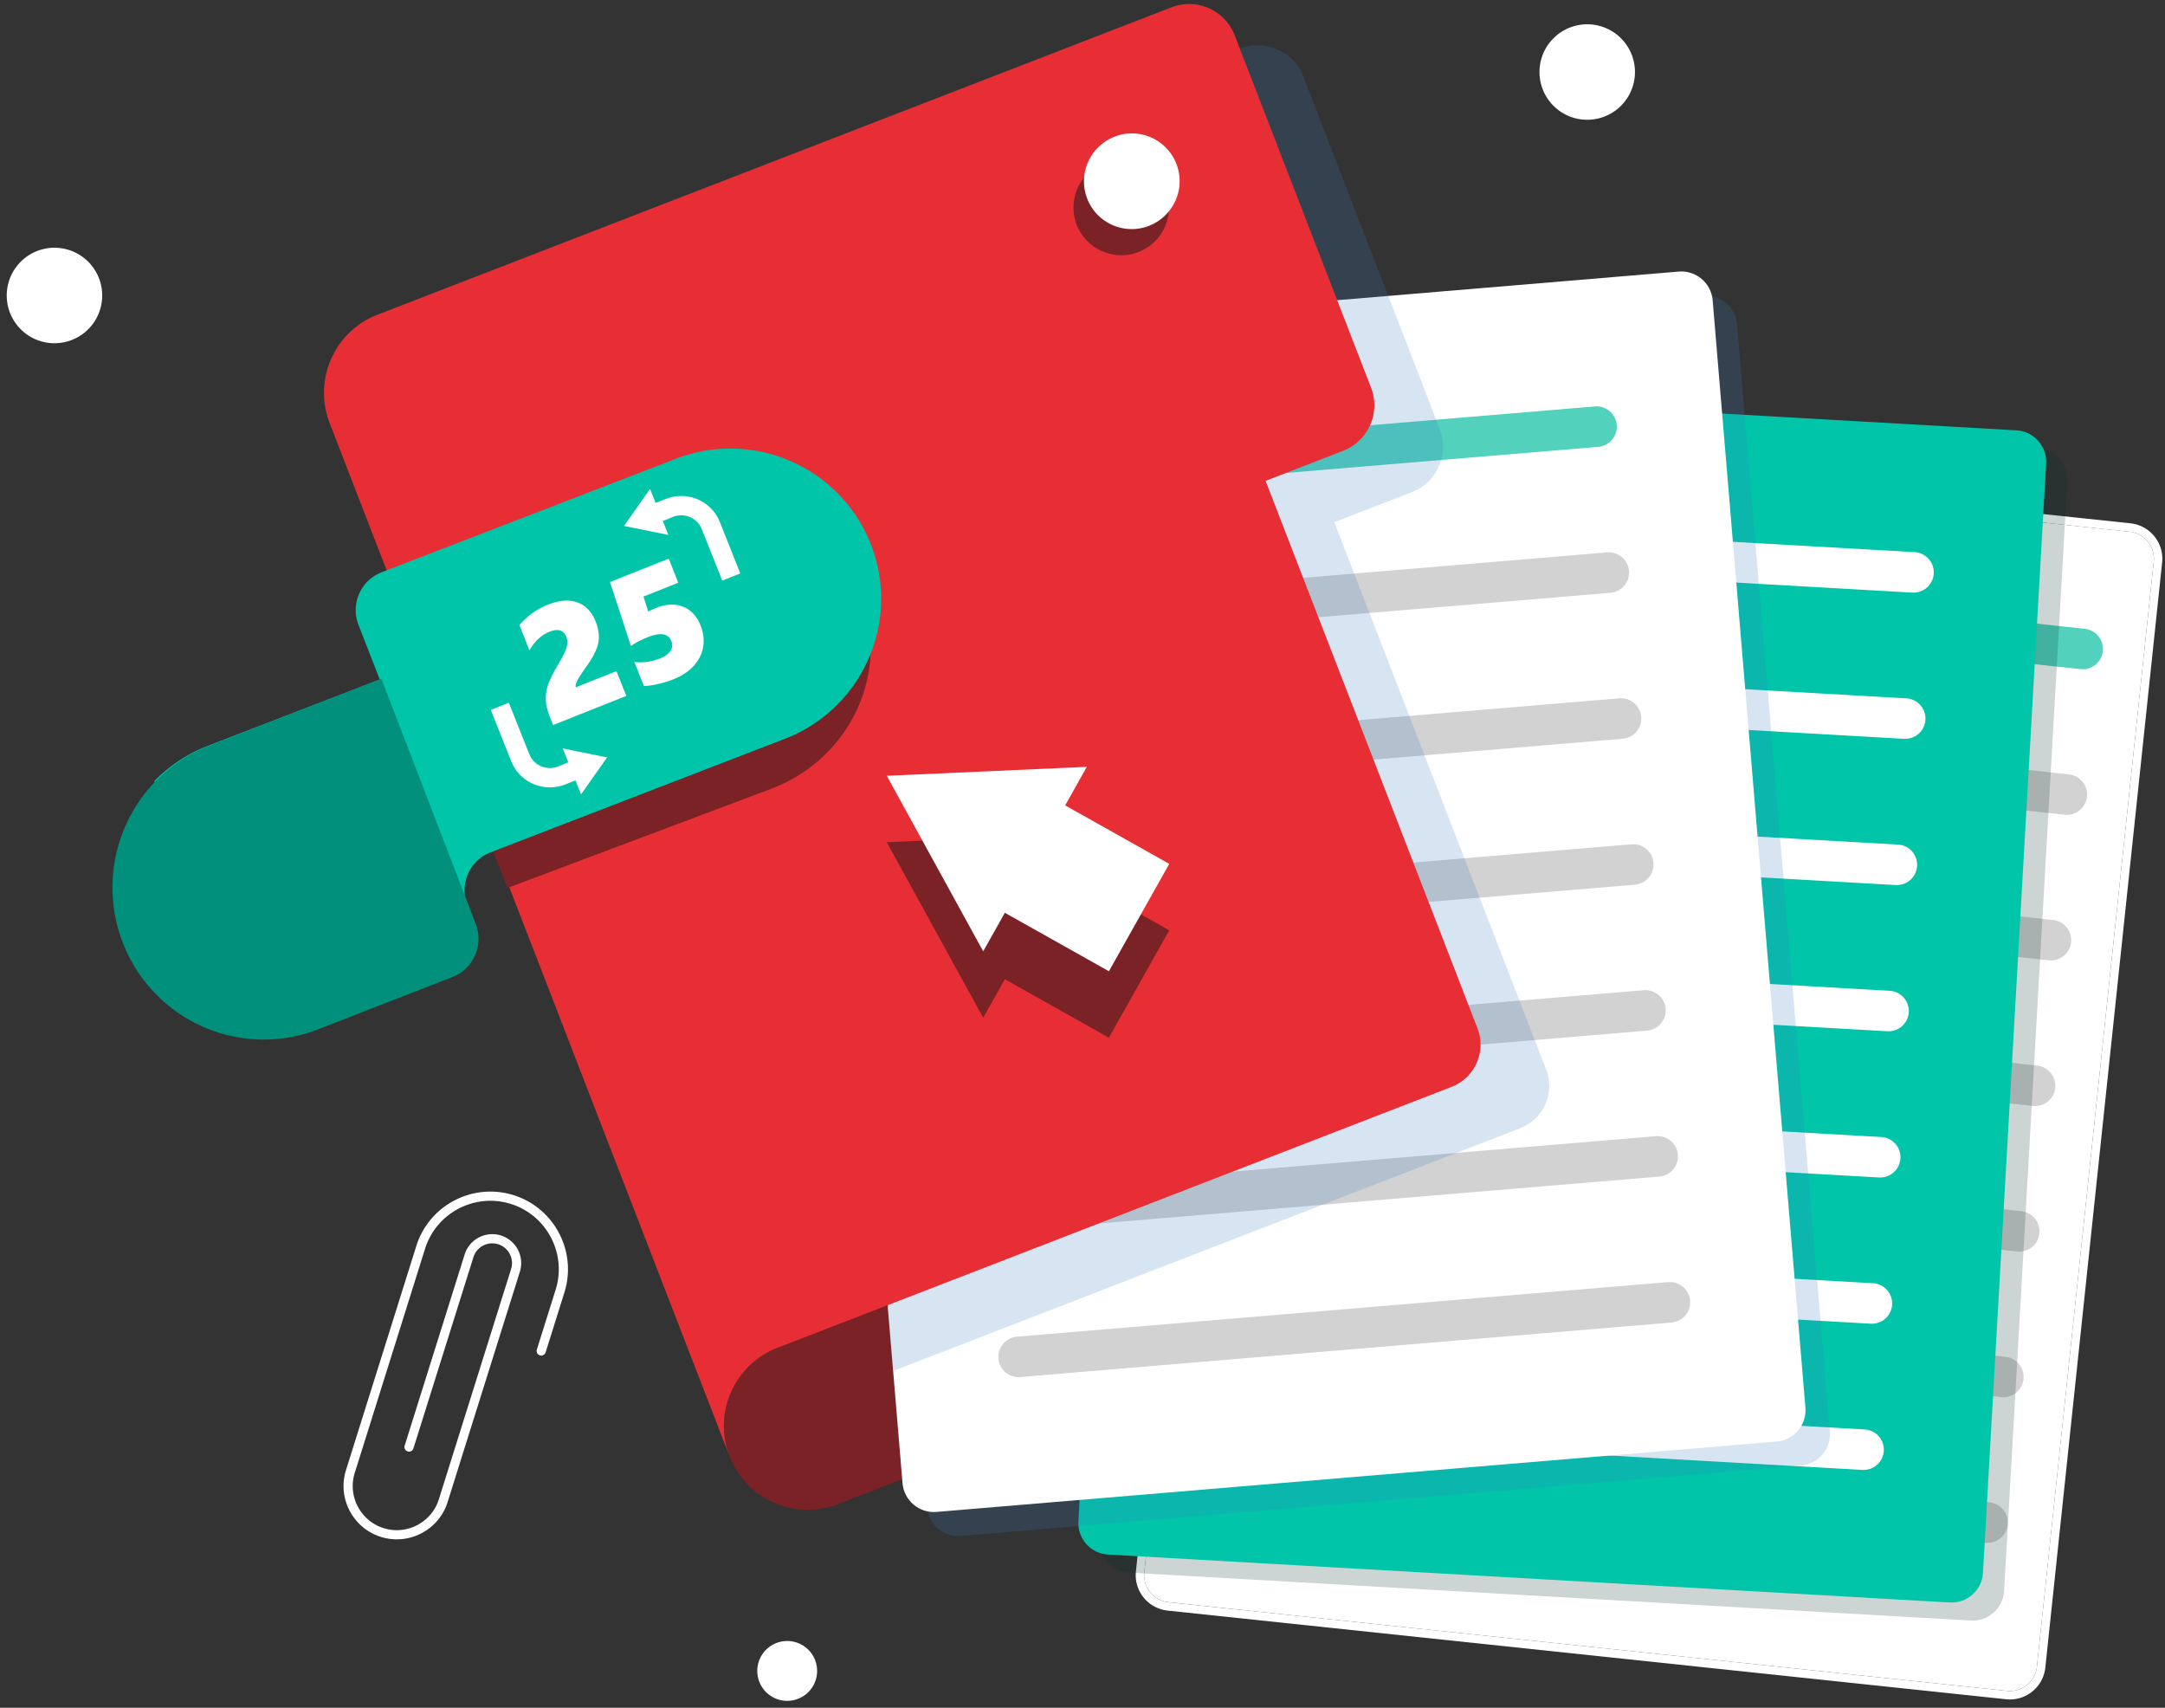 <svg xmlns="http://www.w3.org/2000/svg" width="407" height="321" fill="none"><rect width="100%" height="100%" fill="#333333" stroke="none"/><g clip-path="url(#a)"><path fill="#fff" d="M377.849 319.436c-.234 0-.47-.012-.707-.038l-157.649-16.666a6.7 6.7 0 0 1-5.952-7.359l21.96-207.722a6.649 6.649 0 0 1 2.452-4.494 6.642 6.642 0 0 1 4.908-1.458L400.51 98.365a6.7 6.7 0 0 1 5.952 7.359l-21.96 207.722c-.364 3.433-3.275 5.99-6.653 5.99ZM242.152 83.25a5.067 5.067 0 0 0-3.202 1.142 5.07 5.07 0 0 0-1.871 3.427l-21.961 207.722a5.07 5.07 0 0 0 1.113 3.743 5.072 5.072 0 0 0 3.427 1.872l157.649 16.666a5.114 5.114 0 0 0 5.614-4.54l21.961-207.722a5.113 5.113 0 0 0-4.541-5.614L242.692 83.279c-.18-.02-.36-.029-.54-.029Z"/><path fill="#fff" d="M242.152 83.25a5.067 5.067 0 0 0-3.202 1.142 5.07 5.07 0 0 0-1.871 3.427l-21.961 207.722a5.07 5.07 0 0 0 1.113 3.743 5.072 5.072 0 0 0 3.427 1.872l157.649 16.666a5.114 5.114 0 0 0 5.614-4.54l21.961-207.722a5.113 5.113 0 0 0-4.541-5.614L242.692 83.279c-.18-.02-.36-.029-.54-.029Z"/><path fill="#D2D2D2" d="m388.131 153.142-122.149-13.31a3.82 3.82 0 0 1-3.374-4.2 3.82 3.82 0 0 1 4.2-3.374l122.149 13.309a3.82 3.82 0 0 1 3.374 4.2 3.823 3.823 0 0 1-4.2 3.375ZM385.149 180.507 263 167.198a3.821 3.821 0 0 1-3.375-4.2 3.82 3.82 0 0 1 4.2-3.375l122.149 13.31a3.82 3.82 0 0 1 3.375 4.2 3.82 3.82 0 0 1-4.2 3.374ZM382.167 207.874l-122.15-13.309a3.82 3.82 0 0 1-3.374-4.2 3.82 3.82 0 0 1 4.2-3.375l122.149 13.31a3.82 3.82 0 0 1 3.374 4.2 3.82 3.82 0 0 1-4.199 3.374ZM379.186 235.24l-122.149-13.31a3.82 3.82 0 0 1-3.375-4.2 3.82 3.82 0 0 1 4.2-3.374l122.149 13.309a3.82 3.82 0 0 1 3.375 4.2 3.82 3.82 0 0 1-4.2 3.375ZM376.204 262.607l-122.15-13.309a3.821 3.821 0 0 1-3.374-4.2 3.82 3.82 0 0 1 4.2-3.375l122.149 13.31a3.82 3.82 0 0 1 3.374 4.2 3.82 3.82 0 0 1-4.199 3.374ZM373.222 289.973l-122.149-13.31a3.82 3.82 0 0 1-3.374-4.2 3.82 3.82 0 0 1 4.199-3.374l122.15 13.309a3.821 3.821 0 0 1 3.374 4.2 3.821 3.821 0 0 1-4.2 3.375Z"/><path fill="#52D1BD" d="m391.112 125.776-122.149-13.31a3.82 3.82 0 0 1-3.375-4.2 3.82 3.82 0 0 1 4.2-3.374l122.149 13.309a3.821 3.821 0 0 1 3.375 4.2 3.822 3.822 0 0 1-4.2 3.375Z"/><path fill="#002E27" d="M383.078 84.282 224.806 75.27c-3.238-.184-6.039 2.314-6.225 5.554l-11.877 208.541c-.184 3.239 2.315 6.04 5.555 6.226l158.271 9.013c3.24.184 6.04-2.314 6.226-5.554l11.876-208.541c.185-3.24-2.314-6.041-5.554-6.226Z" opacity=".2"/><path fill="#00C5A8" d="m366.555 301.21-158.272-9.014c-3.238-.184-5.738-2.986-5.554-6.226l11.876-208.54c.185-3.239 2.986-5.74 6.226-5.555l158.271 9.014c3.239.184 5.739 2.986 5.555 6.225L372.78 295.655c-.185 3.239-2.987 5.739-6.225 5.555Z"/><path fill="#fff" d="m357.942 138.872-122.673-6.986a3.819 3.819 0 0 1-3.586-4.02 3.82 3.82 0 0 1 4.021-3.587l122.673 6.986a3.819 3.819 0 0 1 3.586 4.021 3.821 3.821 0 0 1-4.021 3.586ZM356.377 166.356l-122.672-6.986a3.819 3.819 0 0 1-3.587-4.02 3.82 3.82 0 0 1 4.021-3.587l122.673 6.986a3.82 3.82 0 0 1 3.586 4.021 3.822 3.822 0 0 1-4.021 3.586ZM354.812 193.839l-122.673-6.986a3.819 3.819 0 0 1-3.586-4.02 3.819 3.819 0 0 1 4.02-3.587l122.673 6.986a3.82 3.82 0 0 1 3.587 4.021 3.82 3.82 0 0 1-4.021 3.586ZM353.247 221.323l-122.673-6.986a3.819 3.819 0 0 1-3.587-4.02 3.82 3.82 0 0 1 4.021-3.587l122.673 6.986a3.819 3.819 0 0 1 3.586 4.021 3.822 3.822 0 0 1-4.02 3.586ZM351.683 248.807l-122.673-6.986a3.82 3.82 0 0 1-3.587-4.02 3.821 3.821 0 0 1 4.021-3.587l122.673 6.986a3.82 3.82 0 0 1 3.586 4.021 3.822 3.822 0 0 1-4.02 3.586ZM350.116 276.29l-122.673-6.986a3.819 3.819 0 0 1-3.586-4.02 3.82 3.82 0 0 1 4.021-3.587l122.672 6.986a3.82 3.82 0 0 1 3.587 4.021 3.82 3.82 0 0 1-4.021 3.586ZM359.507 111.388l-122.673-6.986a3.819 3.819 0 0 1-3.586-4.021 3.82 3.82 0 0 1 4.021-3.586l122.673 6.986a3.819 3.819 0 0 1 3.586 4.02 3.82 3.82 0 0 1-4.021 3.587Z"/><path fill="#7A2226" d="M255.194 211.138 146.15 253.349c-8.112 3.14-12.143 12.261-9.002 20.372 3.14 8.112 12.261 12.143 20.372 9.002l102.76-39.777a6.74 6.74 0 0 0 3.852-8.72l-8.938-23.088Z"/><path fill="#3A7EC1" d="M320.183 55.563 162.209 68.796c-3.233.27-5.657 3.138-5.387 6.37l17.437 208.151c.271 3.233 3.138 5.657 6.37 5.386l157.975-13.233c3.233-.271 5.657-3.138 5.387-6.37L326.554 60.95c-.271-3.235-3.138-5.66-6.371-5.387Z" opacity=".2"/><path fill="#fff" d="m334.014 270.953-157.975 13.234c-3.233.27-6.1-2.152-6.37-5.387L152.232 70.65c-.27-3.233 2.152-6.1 5.386-6.37l157.975-13.234c3.233-.27 6.1 2.153 6.37 5.387l17.437 208.15c.271 3.233-2.152 6.099-5.386 6.37Z"/><path fill="#D2D2D2" d="m302.761 111.42-122.444 10.257a3.82 3.82 0 0 1-4.114-3.479 3.82 3.82 0 0 1 3.478-4.114l122.443-10.256a3.82 3.82 0 0 1 4.115 3.478 3.822 3.822 0 0 1-3.478 4.114ZM305.058 138.852l-122.443 10.256a3.82 3.82 0 0 1-4.115-3.478 3.82 3.82 0 0 1 3.479-4.114l122.443-10.257a3.82 3.82 0 0 1 4.114 3.478 3.82 3.82 0 0 1-3.478 4.115ZM307.355 166.285l-122.443 10.256a3.819 3.819 0 0 1-4.114-3.478 3.819 3.819 0 0 1 3.478-4.114l122.443-10.257a3.821 3.821 0 0 1 4.115 3.478 3.823 3.823 0 0 1-3.479 4.115ZM309.653 193.716 187.21 203.973a3.821 3.821 0 0 1-4.115-3.479 3.821 3.821 0 0 1 3.479-4.114l122.443-10.256a3.819 3.819 0 0 1 4.114 3.478 3.819 3.819 0 0 1-3.478 4.114ZM311.952 221.149l-122.443 10.257a3.82 3.82 0 0 1-4.114-3.479 3.82 3.82 0 0 1 3.478-4.114l122.443-10.256a3.82 3.82 0 0 1 4.115 3.478 3.822 3.822 0 0 1-3.479 4.114ZM314.25 248.581l-122.444 10.256a3.82 3.82 0 0 1-4.114-3.478 3.82 3.82 0 0 1 3.478-4.114l122.444-10.257a3.82 3.82 0 0 1 4.114 3.479 3.82 3.82 0 0 1-3.478 4.114Z"/><path fill="#52D1BD" d="M300.461 83.989 178.018 94.245a3.82 3.82 0 0 1-4.114-3.478 3.82 3.82 0 0 1 3.478-4.114l122.443-10.257a3.82 3.82 0 0 1 4.114 3.478 3.82 3.82 0 0 1-3.478 4.115Z"/><path fill="#3A7EC1" d="m245.022 14.396 25.636 66.231c1.832 4.733-.521 10.055-5.252 11.885l-14.569 5.64 39.831 102.902c1.696 4.382-.484 9.309-4.866 11.005L167.9 257.698l-1.069-12.356L74.89 87.29a15.704 15.704 0 0 1 .28-12.052 15.7 15.7 0 0 1 8.722-8.322l149.243-57.77a9.189 9.189 0 0 1 11.887 5.25Z" opacity=".2"/><path fill="#E72E35" d="M277.755 193.283 237.92 90.385l14.569-5.644c4.732-1.827 7.086-7.15 5.254-11.883l-25.64-66.231c-1.828-4.733-7.151-7.082-11.884-5.25L70.973 59.147a15.692 15.692 0 0 0-8.719 8.319 15.708 15.708 0 0 0-.28 12.053l14.638 37.824 18.734 48.386 36.117 93.304h-.001l5.686 14.688a15.694 15.694 0 0 1 .281-12.05 15.712 15.712 0 0 1 8.649-8.293l126.81-49.088c4.38-1.699 6.561-6.623 4.867-11.007Z"/><path fill="#fff" d="M71.601 288.88c-5.268-1.654-8.21-7.284-6.557-12.552L78.262 234.2c2.409-7.676 10.612-11.962 18.288-9.554 7.676 2.408 11.961 10.612 9.553 18.288l-3.541 11.284a.864.864 0 0 1-1.648-.516l3.542-11.284c2.123-6.766-1.655-14.001-8.423-16.124-6.767-2.123-14.001 1.655-16.124 8.423L66.69 276.846c-1.368 4.36 1.066 9.021 5.426 10.388 4.36 1.368 9.02-1.066 10.388-5.426l13.58-43.282a3.718 3.718 0 0 0-2.43-4.654 3.718 3.718 0 0 0-4.654 2.43l-11.295 35.997a.865.865 0 0 1-1.647-.517l11.294-35.996a5.447 5.447 0 0 1 6.818-3.562 5.446 5.446 0 0 1 3.561 6.818l-13.58 43.282c-1.65 5.268-7.282 8.21-12.55 6.556Z"/><path fill="#7A2226" d="M154.584 142.332a29.407 29.407 0 0 1-9.671 5.955L95.431 166.89l-21.203-53.192 49.488-18.607a30.077 30.077 0 0 1 22.467.51 29.265 29.265 0 0 1 7.588 4.726 28.305 28.305 0 0 1 7.927 11.065c4.42 11.085 1.221 23.215-7.114 30.94Z"/><path fill="#00C5A8" d="M163.734 102.36c4.264 10.975 1.177 22.982-6.866 30.627a28.275 28.275 0 0 1-9.329 5.891l-55.317 21.334c-3.944 1.521-5.902 5.942-4.376 9.872l-2.766-7.118-43.31 16.704-12.762-32.845a28.233 28.233 0 0 1 10.098-6.649l32.284-12.451-4-10.295c-1.527-3.93.43-8.351 4.376-9.872l55.316-21.334a28.343 28.343 0 0 1 21.681.506 28.277 28.277 0 0 1 7.324 4.674 28.091 28.091 0 0 1 7.647 10.956Z"/><path fill="#00907B" d="m71.693 127.568 17.745 46.09c1.53 3.979-.434 8.452-4.392 9.993l-25.215 9.814a28.171 28.171 0 0 1-11.995 1.879 28.432 28.432 0 0 1-24.768-18.211 28.629 28.629 0 0 1 .509-21.864 28.649 28.649 0 0 1 5.609-8.369 28.298 28.298 0 0 1 10.127-6.73l32.38-12.602Z"/><path fill="#7A2226" d="m188.902 184.058 19.564 10.99 11.342-20.185-19.566-10.992 4.071-7.246-37.605 1.684 18.124 32.993 4.07-7.244Z"/><path fill="#fff" d="m188.902 171.569 19.564 10.991 11.342-20.186-19.566-10.992 4.071-7.245-37.605 1.683 18.124 32.993 4.07-7.244ZM304.729 19.885a8.973 8.973 0 1 0-12.69-12.69 8.973 8.973 0 0 0 12.69 12.69Z"/><path fill="#7A2226" d="M217.127 45.348a8.973 8.973 0 1 0-12.69-12.69 8.973 8.973 0 0 0 12.69 12.69Z"/><path fill="#fff" d="M219.093 40.432a8.973 8.973 0 1 0-12.69-12.689 8.973 8.973 0 0 0 12.69 12.69ZM16.585 61.886a8.973 8.973 0 1 0-12.69-12.69 8.973 8.973 0 0 0 12.69 12.69ZM147.986 319.698a5.624 5.624 0 1 0 .001-11.249 5.624 5.624 0 0 0-.001 11.249ZM103.978 136.282l-.624-1.568c-.44-1.108-.687-2.125-.74-3.051a7.902 7.902 0 0 1 .366-2.813c.305-.953.96-2.281 1.966-3.986.711-1.229 1.163-2.088 1.359-2.576.201-.501.316-.952.346-1.353a2.533 2.533 0 0 0-.175-1.193c-.517-1.3-1.556-1.639-3.119-1.017-1.59.632-2.864 1.807-3.823 3.524l-1.891-4.756c.864-.975 1.721-1.758 2.57-2.348a13.878 13.878 0 0 1 2.773-1.481c2.126-.845 3.973-.991 5.541-.435 1.567.555 2.716 1.75 3.446 3.585.56 1.409.73 2.724.512 3.948-.219 1.223-.944 2.695-2.174 4.415-.938 1.32-1.54 2.254-1.806 2.802-.261.535-.344.936-.248 1.203l7.632-3.035 1.853 4.661-13.764 5.474Zm27.736-18.684c.531 1.336.69 2.661.476 3.977-.208 1.304-.789 2.487-1.745 3.551-.955 1.064-2.241 1.917-3.859 2.56-.899.358-1.87.655-2.913.89-1.033.233-1.911.355-2.631.368l-1.8-4.525a9.744 9.744 0 0 0 4.754-.627c1-.397 1.681-.879 2.046-1.445.373-.569.428-1.185.164-1.849-.571-1.435-2.046-1.68-4.427-.733a16.374 16.374 0 0 0-3.176 1.657l-3.93-12.026 11.039-4.39 1.799 4.525-6.541 2.601.898 2.815c.505-.264.99-.488 1.453-.672 1.908-.759 3.609-.835 5.102-.23 1.489.597 2.586 1.781 3.291 3.553ZM114.133 142.364l-4.903 6.956-1.047-2.634-1.131.45c-.393.156-.697.277-1.249.471a7.89 7.89 0 0 1-5.347-.169 7.762 7.762 0 0 1-3.974-3.539c-.42-.842-.59-1.373-.848-1.993l-3.367-8.468 3.394-1.35 3.367 8.468c.236.593.515 1.296.677 1.628a4.152 4.152 0 0 0 1.375 1.495 4.196 4.196 0 0 0 1.924.669 4.228 4.228 0 0 0 1.664-.191c.218-.065.661-.263 1.022-.407l1.145-.455-1.043-2.621 8.341 1.69ZM117.305 98.858l4.903-6.956 1.047 2.633 1.131-.45c.393-.156.697-.276 1.249-.47a7.884 7.884 0 0 1 5.347.169 7.763 7.763 0 0 1 3.974 3.538c.42.843.59 1.373.848 1.994l3.367 8.468-3.394 1.349-3.367-8.468c-.236-.592-.515-1.296-.677-1.628a4.15 4.15 0 0 0-1.375-1.494 4.196 4.196 0 0 0-1.924-.67 4.226 4.226 0 0 0-1.664.192c-.218.065-.661.263-1.022.407l-1.145.454 1.043 2.621-8.341-1.69Z"/></g><defs><clipPath id="a"><path fill="#fff" d="M.5.754h406v319.492H.5z"/></clipPath></defs></svg>